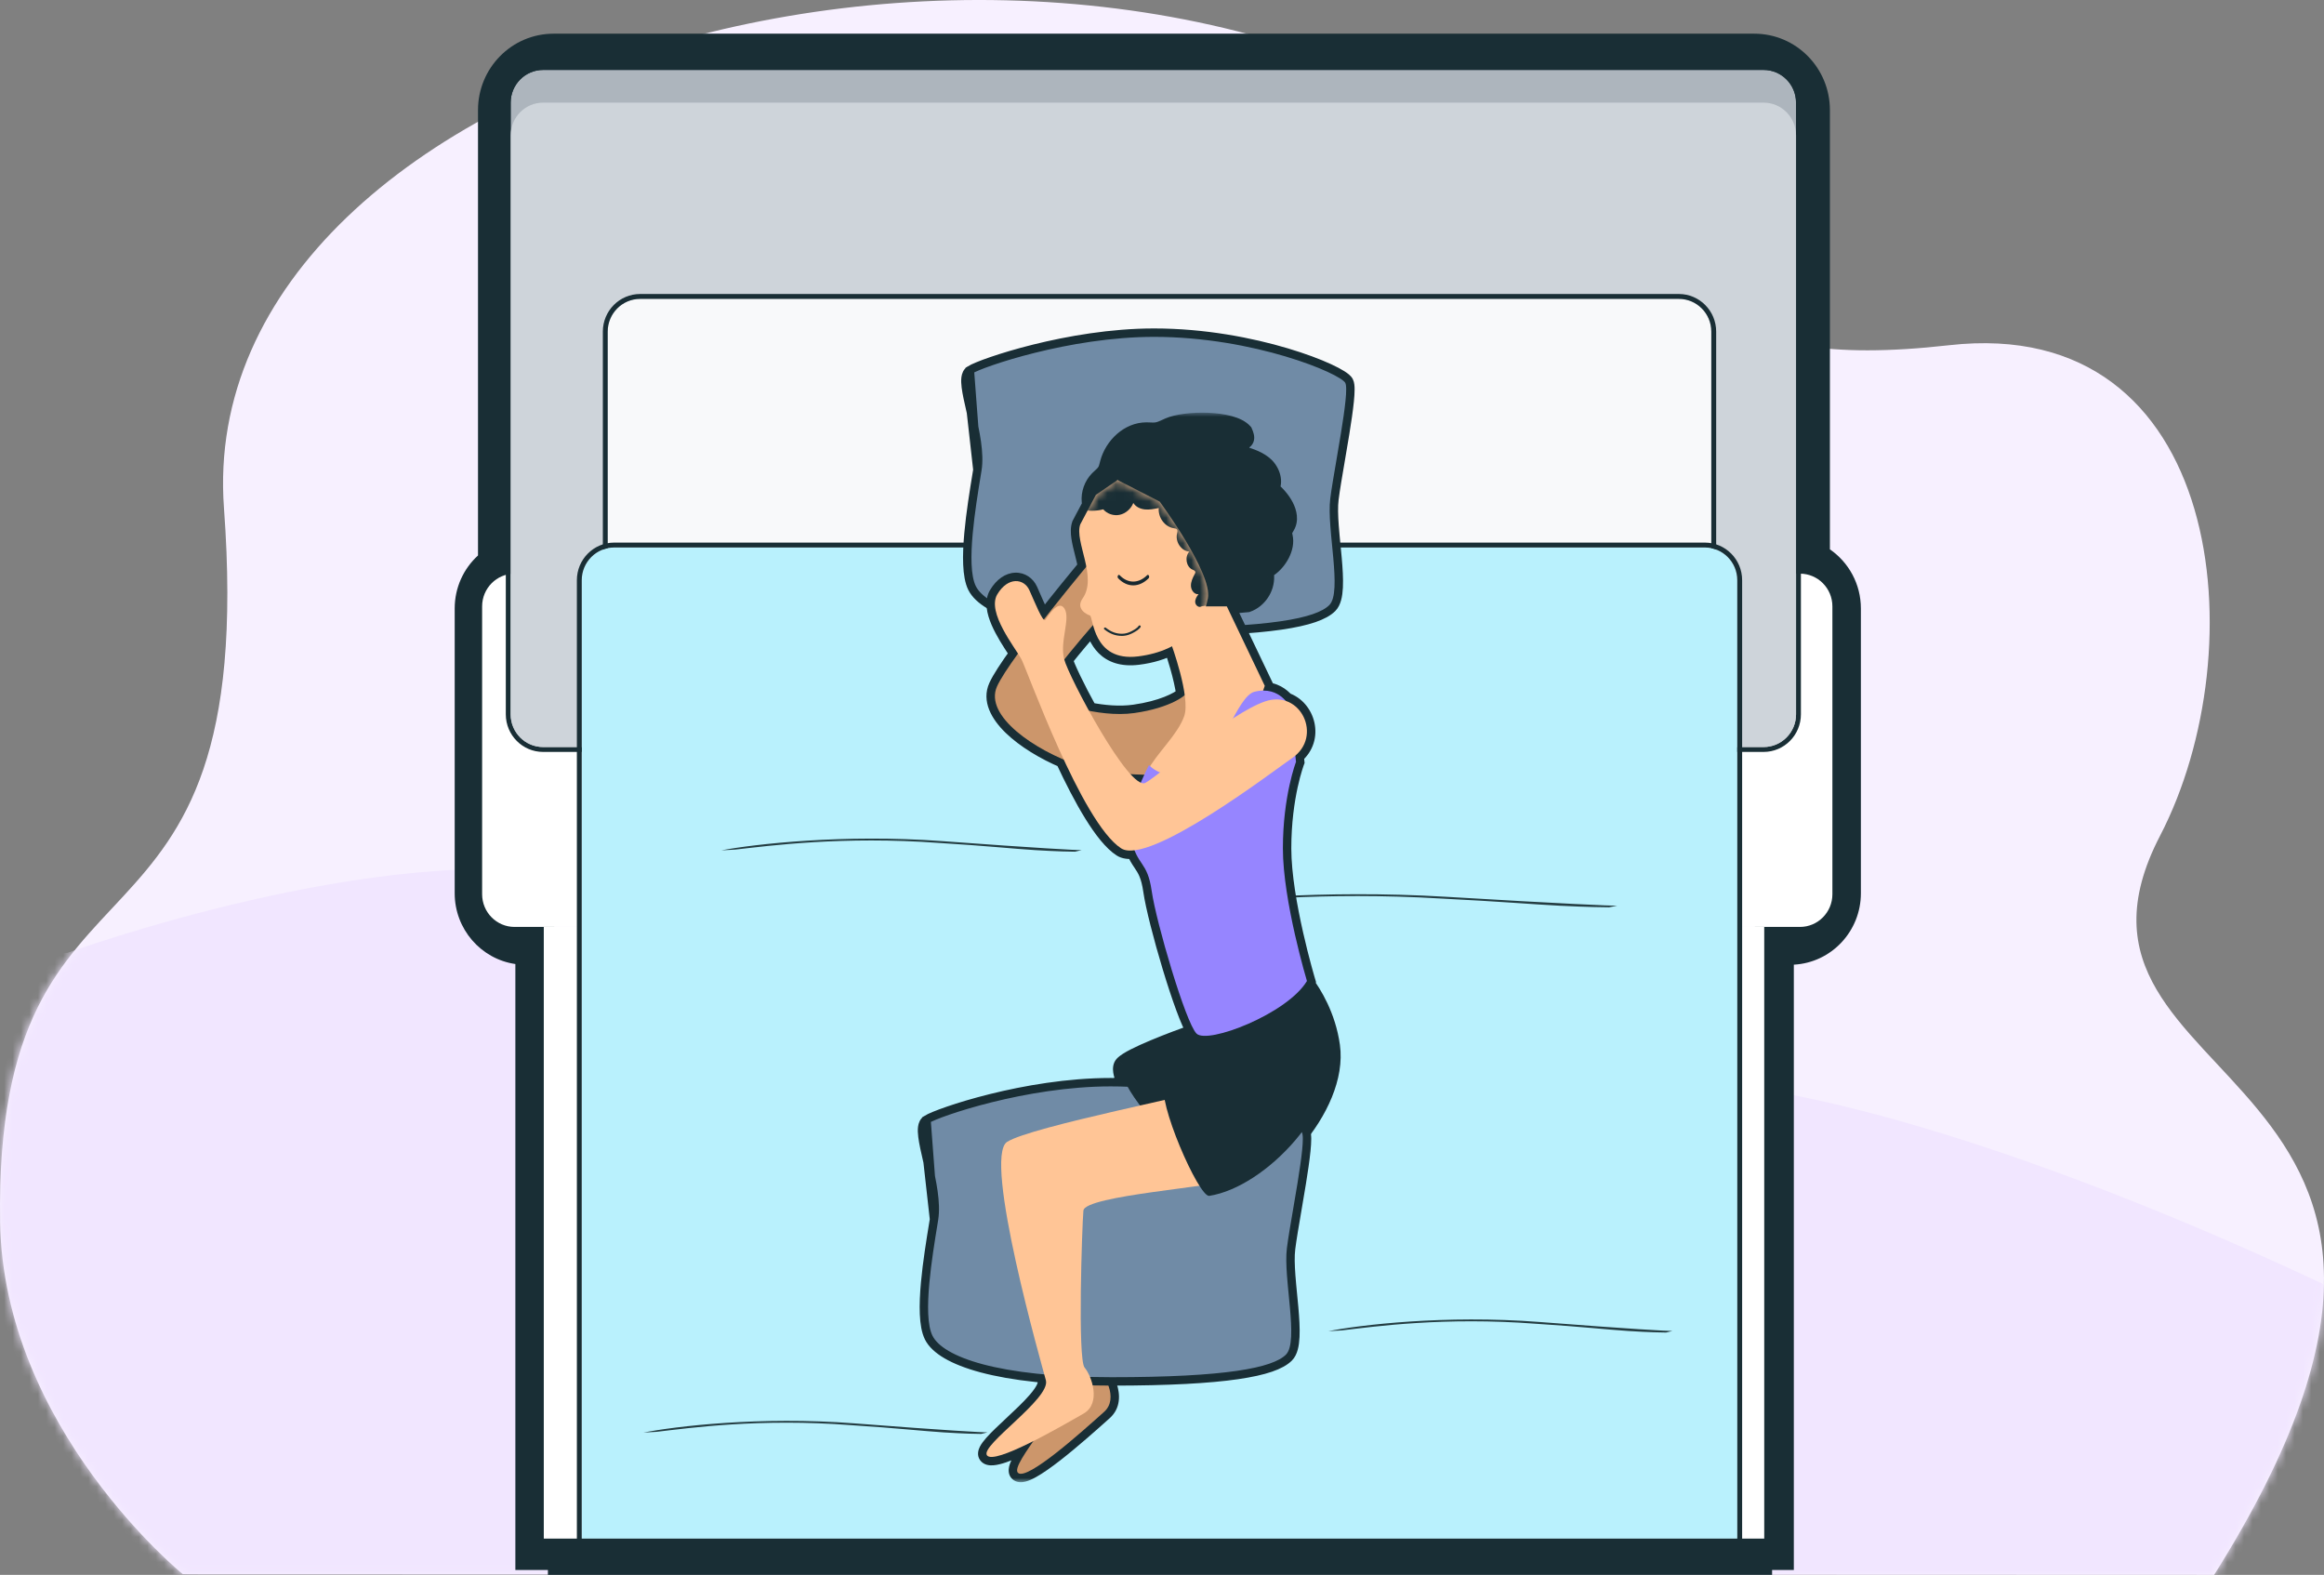 <svg width="276" height="187" viewBox="0 0 276 187" fill="none" xmlns="http://www.w3.org/2000/svg">
<rect x="0" y="0" width="276" height="187" fill="#808080" stroke="none"/>
<path d="M262.954 187L115.081 186.949L40.773 186.923L36.636 186.92L21.707 186.918C21.707 186.918 0.382 169.582 0.012 145.075C-0.716 96.785 30.893 118.536 26.599 60.336C22.68 7.229 125.059 -21.408 180.65 19.165C200.861 33.916 202.446 44.262 231.489 40.991C264.273 37.299 268.009 77.143 256.535 99.229C240.253 130.567 301.681 125.419 262.954 187Z" fill="#F7F0FF"/>
<mask id="mask0_4951_28719" style="mask-type:alpha" maskUnits="userSpaceOnUse" x="0" y="0" width="276" height="187">
<path d="M262.954 187L115.081 186.949L40.773 186.923L36.636 186.92L21.707 186.918C21.707 186.918 0.382 169.582 0.012 145.075C-0.716 96.785 30.893 118.536 26.599 60.336C22.68 7.229 125.059 -21.408 180.65 19.165C200.861 33.916 202.446 44.262 231.489 40.991C264.273 37.299 268.009 77.143 256.535 99.229C240.253 130.567 301.681 125.419 262.954 187Z" fill="#CEF7F3"/>
</mask>
<g mask="url(#mask0_4951_28719)">
<path d="M69 104.125C45.338 99.566 7.961 113.156 7.961 113.156H-5.308V187H279.185V154.062C279.185 154.062 234.394 131.689 203.285 128.562C172.536 125.471 154.7 145.672 124.731 138.125C100.013 131.899 94.029 108.947 69 104.125Z" fill="#F1E6FF"/>
</g>
<path fill-rule="evenodd" clip-rule="evenodd" d="M65.83 181.779V109.912L62.417 109.912C62.414 109.912 62.412 109.912 62.41 109.912C60.319 109.908 58.625 108.189 58.625 106.069V72.249C58.625 70.486 59.796 69.001 61.392 68.548V13.064C61.392 10.623 63.345 8.645 65.753 8.645H208.335C210.744 8.645 212.696 10.623 212.696 13.064V68.407C214.738 68.468 216.375 70.165 216.375 72.249V106.069C216.375 108.189 214.681 109.908 212.59 109.912C212.588 109.912 212.585 109.912 212.583 109.912L208.412 109.912V181.779L205.831 181.779V182.355H69.695V181.779L65.83 181.779ZM65.07 186.424L61.205 186.424V114.47C57.102 113.875 54 110.308 54 106.069V72.249C54 69.762 55.063 67.514 56.768 65.957V13.064C56.768 8.098 60.751 4 65.753 4H208.335C213.338 4 217.321 8.098 217.321 13.064V65.232C219.55 66.766 221 69.35 221 72.249V106.069C221 110.566 217.51 114.306 213.037 114.545V186.424L210.455 186.424V187H65.07V186.424Z" fill="#192E35"/>
<rect x="64.581" y="110.064" width="144.941" height="72.631" fill="white"/>
<path d="M57.257 72.001C57.257 69.856 58.983 68.117 61.111 68.117H213.762C215.891 68.117 217.617 69.856 217.617 72.001V106.181C217.617 108.326 215.891 110.065 213.762 110.065H61.111C58.983 110.065 57.257 108.326 57.257 106.181V72.001Z" fill="white"/>
<path d="M60.648 12.188C60.648 10.043 62.374 8.304 64.503 8.304H209.444C211.573 8.304 213.299 10.043 213.299 12.188V84.819C213.299 86.964 211.573 88.703 209.444 88.703H64.503C62.374 88.703 60.648 86.964 60.648 84.819V12.188Z" fill="#ADB5BD"/>
<path fill-rule="evenodd" clip-rule="evenodd" d="M64.503 7.721H209.444C211.892 7.721 213.877 9.72 213.877 12.187V84.819C213.877 87.286 211.892 89.285 209.444 89.285H64.503C62.055 89.285 60.07 87.286 60.07 84.819V12.187C60.07 9.72 62.055 7.721 64.503 7.721ZM64.503 8.303C62.374 8.303 60.648 10.042 60.648 12.187V84.819C60.648 86.964 62.374 88.703 64.503 88.703H209.444C211.573 88.703 213.299 86.964 213.299 84.819V12.187C213.299 10.042 211.573 8.303 209.444 8.303H64.503Z" fill="#192E35"/>
<path d="M60.648 16.072C60.648 13.926 62.374 12.188 64.503 12.188H209.444C211.573 12.188 213.299 13.926 213.299 16.072V84.819C213.299 86.964 211.573 88.703 209.444 88.703H64.503C62.374 88.703 60.648 86.964 60.648 84.819V16.072Z" fill="#CED4DA"/>
<path d="M72.172 39.376C72.172 37.231 73.898 35.492 76.027 35.492H199.381C201.51 35.492 203.236 37.231 203.236 39.376V162.5C203.236 164.645 201.51 166.384 199.381 166.384H76.027C73.898 166.384 72.172 164.645 72.172 162.5V39.376Z" fill="#F8F9FA"/>
<path fill-rule="evenodd" clip-rule="evenodd" d="M76.027 34.909H199.381C201.829 34.909 203.814 36.909 203.814 39.376V162.5C203.814 164.967 201.829 166.966 199.381 166.966H76.027C73.579 166.966 71.594 164.967 71.594 162.5V39.376C71.594 36.909 73.579 34.909 76.027 34.909ZM76.027 35.492C73.898 35.492 72.172 37.231 72.172 39.376V162.5C72.172 164.645 73.898 166.384 76.027 166.384H199.381C201.51 166.384 203.236 164.645 203.236 162.5V39.376C203.236 37.231 201.51 35.492 199.381 35.492H76.027Z" fill="#192E35"/>
<path d="M69.088 68.895C69.088 66.75 70.814 65.011 72.943 65.011H202.465C204.594 65.011 206.32 66.75 206.32 68.895V182.697H69.088V68.895Z" fill="#B9F1FD"/>
<path fill-rule="evenodd" clip-rule="evenodd" d="M206.898 183.279H68.51V68.894C68.51 66.427 70.495 64.428 72.943 64.428H202.465C204.913 64.428 206.898 66.427 206.898 68.894V183.279ZM72.943 65.01C70.814 65.01 69.088 66.749 69.088 68.894V182.697H206.32V68.894C206.32 66.749 204.594 65.01 202.465 65.01H72.943Z" fill="#192E35"/>
<path fill-rule="evenodd" clip-rule="evenodd" d="M111.536 100.093C100.107 99.247 91.361 100.429 87.319 100.88L85.664 100.972C89.547 100.238 100.165 99.007 111.927 99.878C117.721 100.307 121.696 100.575 124.31 100.735C126.952 100.898 128.157 100.947 128.452 100.947L127.669 101.132C127.246 101.132 125.572 101.107 122.968 100.947C120.336 100.785 117.144 100.433 111.536 100.093Z" fill="#243D42"/>
<path fill-rule="evenodd" clip-rule="evenodd" d="M129.994 134.662C125.567 133.815 122.179 134.997 120.613 135.448L119.972 135.54C121.476 134.807 125.589 133.575 130.146 134.446C132.39 134.876 133.93 135.143 134.943 135.304C135.966 135.466 136.433 135.515 136.548 135.515L136.244 135.7C136.08 135.7 135.432 135.675 134.423 135.515C133.403 135.354 132.167 135.002 129.994 134.662Z" fill="#00895F"/>
<path fill-rule="evenodd" clip-rule="evenodd" d="M182.455 157.189C171.541 156.342 163.189 157.524 159.329 157.976L157.749 158.068C161.457 157.334 171.596 156.103 182.829 156.974C188.362 157.403 192.158 157.671 194.655 157.831C197.177 157.993 198.328 158.043 198.61 158.043L197.862 158.227C197.458 158.227 195.86 158.203 193.373 158.043C190.859 157.881 187.811 157.529 182.455 157.189Z" fill="#243D42"/>
<path fill-rule="evenodd" clip-rule="evenodd" d="M101.119 169.229C90.205 168.383 81.853 169.564 77.993 170.016L76.412 170.108C80.121 169.374 90.26 168.143 101.493 169.014C107.025 169.443 110.822 169.711 113.318 169.871C115.841 170.033 116.992 170.083 117.273 170.083L116.525 170.267C116.121 170.267 114.523 170.243 112.036 170.083C109.523 169.921 106.475 169.569 101.119 169.229Z" fill="#243D42"/>
<path fill-rule="evenodd" clip-rule="evenodd" d="M171.178 106.696C157.072 105.849 146.277 107.031 141.289 107.482L139.246 107.575C144.039 106.841 157.143 105.609 171.661 106.481C178.812 106.91 183.718 107.178 186.945 107.338C190.205 107.5 191.693 107.55 192.057 107.55L191.09 107.734C190.568 107.734 188.502 107.709 185.288 107.55C182.039 107.388 178.1 107.036 171.178 106.696Z" fill="#243D42"/>
<path d="M115.181 43.936L115.181 43.936C115.546 43.704 116.477 43.317 117.764 42.874C119.075 42.424 120.806 41.9 122.813 41.401C126.825 40.403 131.96 39.5 137.051 39.5C143.041 39.5 148.63 40.6 152.793 41.84C154.875 42.46 156.608 43.117 157.863 43.695C158.489 43.983 159.005 44.255 159.388 44.497C159.58 44.618 159.746 44.736 159.88 44.85C160.004 44.956 160.139 45.091 160.219 45.252C160.291 45.396 160.326 45.562 160.345 45.711C160.365 45.868 160.374 46.047 160.374 46.24C160.375 46.626 160.343 47.104 160.289 47.642C160.18 48.72 159.979 50.08 159.748 51.507C159.579 52.55 159.394 53.626 159.217 54.659C158.907 56.472 158.619 58.151 158.478 59.283L158.478 59.283C158.372 60.125 158.403 61.221 158.494 62.446C158.55 63.205 158.627 63.99 158.704 64.78C158.752 65.268 158.8 65.758 158.843 66.246C158.955 67.504 159.035 68.729 158.984 69.744C158.959 70.253 158.9 70.727 158.788 71.136C158.677 71.541 158.504 71.922 158.223 72.203C157.754 72.671 157.037 73.065 156.055 73.402C155.067 73.74 153.775 74.032 152.121 74.272C148.812 74.752 144 75.031 137.163 75.031C130.31 75.031 125.254 74.415 121.742 73.478C119.986 73.009 118.601 72.457 117.566 71.851C116.537 71.249 115.817 70.572 115.449 69.838C115.093 69.126 114.936 68.131 114.888 67.033C114.839 65.92 114.901 64.642 115.021 63.325C115.242 60.894 115.667 58.286 115.995 56.278C116.022 56.111 116.049 55.947 116.075 55.788L115.181 43.936ZM115.181 43.936C114.842 44.152 114.72 44.522 114.676 44.839M115.181 43.936L114.676 44.839M114.676 44.839C114.63 45.168 114.651 45.557 114.703 45.968M114.676 44.839L114.703 45.968M114.703 45.968C114.799 46.732 115.02 47.697 115.256 48.726M114.703 45.968L115.256 48.726M115.256 48.726C115.274 48.806 115.293 48.887 115.311 48.968M115.256 48.726L115.311 48.968M115.311 48.968C115.835 51.258 116.392 53.837 116.075 55.788L115.311 48.968Z" fill="#708BA6" stroke="#192E35"/>
<mask id="path-20-outside-1_4951_28719" maskUnits="userSpaceOnUse" x="114.151" y="49" width="46" height="127" fill="black">
<rect fill="white" x="114.151" y="49" width="46" height="127"/>
<path fill-rule="evenodd" clip-rule="evenodd" d="M152.795 62.464C153.602 61.046 152.194 59.048 150.9 58.069C151.42 57.187 151.032 55.989 150.29 55.288C149.549 54.586 148.543 54.263 147.572 53.96C147.144 52.765 147.434 52.565 147.689 52.388C147.916 52.231 148.116 52.093 147.75 51.282C146.32 49.669 140.735 49.736 138.777 50.614C138.692 50.652 138.607 50.691 138.522 50.731C138.129 50.914 137.734 51.098 137.308 51.154C137.058 51.187 136.806 51.175 136.553 51.162C136.421 51.156 136.29 51.149 136.158 51.149C134.048 51.149 132.186 52.905 131.637 54.967C131.62 55.031 131.604 55.096 131.587 55.161C131.521 55.429 131.454 55.697 131.317 55.935C131.163 56.203 130.933 56.412 130.702 56.62L130.702 56.62C130.6 56.712 130.498 56.805 130.403 56.902C129.729 57.59 129.376 58.587 129.464 59.551C129.476 59.684 129.496 59.816 129.519 59.949L128.291 62.269C127.994 63.111 128.302 64.331 128.635 65.652C128.77 66.187 128.91 66.739 129.015 67.289C127.847 68.701 125.888 71.094 123.955 73.566C123.64 73.263 123.101 72.024 122.631 70.945C122.495 70.633 122.365 70.333 122.247 70.074C121.625 68.698 119.727 68.425 118.441 70.568C117.41 72.286 119.408 75.334 120.609 77.164C120.712 77.322 120.809 77.47 120.899 77.608C119.732 79.222 118.807 80.624 118.411 81.498C116.987 84.637 121.769 88.266 126.335 90.202C128.49 94.827 130.994 99.339 133.147 100.733C133.532 100.983 134.073 101.048 134.733 100.967C134.998 101.635 135.281 102.058 135.556 102.468C136.043 103.195 136.503 103.881 136.78 105.818C137.28 109.337 140.568 120.626 141.962 122.562C139.334 123.503 134.31 125.39 133.371 126.378C133.016 126.753 133.18 127.548 133.641 128.51C132.949 128.828 132.213 129.165 131.449 129.515L131.449 129.515C125.207 132.371 117.054 136.102 115.486 137.634C113.765 139.315 119.039 150.871 122.711 158.345C123.299 160.6 123.796 162.395 124.05 163.315C124.128 163.595 124.183 163.794 124.211 163.9C124.526 165.077 122.207 167.242 120.144 169.168C118.392 170.804 116.825 172.267 117.213 172.806C117.669 173.437 120.107 172.44 122.721 171.122C121.471 172.92 120.443 174.471 120.901 174.891C121.951 175.855 128.298 170.177 130.951 167.802L130.951 167.802L131.119 167.652C132.935 166.03 131.128 163.043 130.095 162.237C129.692 161.923 129.026 159.34 128.349 156.196C128.328 151.205 128.569 144.863 128.667 143.75C128.767 142.625 134.902 141.808 140.008 141.129C140.86 141.015 141.683 140.906 142.445 140.799C142.94 141.575 143.359 142.038 143.616 141.998C150.36 140.94 159.154 131.511 158.137 124.196C157.64 120.618 155.962 117.95 155.057 116.731C155.112 116.65 155.164 116.568 155.213 116.486C155.213 116.486 152.357 106.989 152.357 100.744C152.357 94.5 153.915 90.466 153.915 90.466L153.839 89.722C156.269 87.68 155.219 84.058 152.695 83.224C152.19 82.642 151.326 81.983 150.01 82C150.131 81.652 150.205 81.437 150.205 81.437L145.698 72H144.78L148.141 71.695C149.443 71.237 150.371 69.86 150.317 68.466L150.315 68.423L150.313 68.381V68.381C150.303 68.175 150.293 67.961 150.395 67.785C150.472 67.652 150.601 67.563 150.73 67.476C150.766 67.451 150.801 67.427 150.836 67.402C151.893 66.628 152.822 65.026 152.529 63.739L152.526 63.728C152.486 63.551 152.445 63.371 152.466 63.191C152.492 62.973 152.607 62.781 152.72 62.591C152.746 62.548 152.771 62.506 152.795 62.464ZM129.807 74.222C128.911 75.25 127.577 76.81 126.39 78.31C126.629 79.172 127.831 81.688 129.327 84.4C131.057 84.739 132.964 84.914 134.71 84.668C137.974 84.207 139.925 83.206 140.702 82.546C140.408 80.349 139.523 77.687 139.192 76.74C138.098 77.317 136.765 77.742 135.156 77.942C131.276 78.424 130.239 75.807 129.807 74.222ZM135.481 92.937C135.626 92.587 135.767 92.268 135.894 91.991C135.375 91.98 134.824 91.959 134.254 91.924C134.719 92.435 135.137 92.791 135.481 92.937Z"/>
</mask>
<path fill-rule="evenodd" clip-rule="evenodd" d="M152.795 62.464C153.602 61.046 152.194 59.048 150.9 58.069C151.42 57.187 151.032 55.989 150.29 55.288C149.549 54.586 148.543 54.263 147.572 53.96C147.144 52.765 147.434 52.565 147.689 52.388C147.916 52.231 148.116 52.093 147.75 51.282C146.32 49.669 140.735 49.736 138.777 50.614C138.692 50.652 138.607 50.691 138.522 50.731C138.129 50.914 137.734 51.098 137.308 51.154C137.058 51.187 136.806 51.175 136.553 51.162C136.421 51.156 136.29 51.149 136.158 51.149C134.048 51.149 132.186 52.905 131.637 54.967C131.62 55.031 131.604 55.096 131.587 55.161C131.521 55.429 131.454 55.697 131.317 55.935C131.163 56.203 130.933 56.412 130.702 56.62L130.702 56.62C130.6 56.712 130.498 56.805 130.403 56.902C129.729 57.59 129.376 58.587 129.464 59.551C129.476 59.684 129.496 59.816 129.519 59.949L128.291 62.269C127.994 63.111 128.302 64.331 128.635 65.652C128.77 66.187 128.91 66.739 129.015 67.289C127.847 68.701 125.888 71.094 123.955 73.566C123.64 73.263 123.101 72.024 122.631 70.945C122.495 70.633 122.365 70.333 122.247 70.074C121.625 68.698 119.727 68.425 118.441 70.568C117.41 72.286 119.408 75.334 120.609 77.164C120.712 77.322 120.809 77.47 120.899 77.608C119.732 79.222 118.807 80.624 118.411 81.498C116.987 84.637 121.769 88.266 126.335 90.202C128.49 94.827 130.994 99.339 133.147 100.733C133.532 100.983 134.073 101.048 134.733 100.967C134.998 101.635 135.281 102.058 135.556 102.468C136.043 103.195 136.503 103.881 136.78 105.818C137.28 109.337 140.568 120.626 141.962 122.562C139.334 123.503 134.31 125.39 133.371 126.378C133.016 126.753 133.18 127.548 133.641 128.51C132.949 128.828 132.213 129.165 131.449 129.515L131.449 129.515C125.207 132.371 117.054 136.102 115.486 137.634C113.765 139.315 119.039 150.871 122.711 158.345C123.299 160.6 123.796 162.395 124.05 163.315C124.128 163.595 124.183 163.794 124.211 163.9C124.526 165.077 122.207 167.242 120.144 169.168C118.392 170.804 116.825 172.267 117.213 172.806C117.669 173.437 120.107 172.44 122.721 171.122C121.471 172.92 120.443 174.471 120.901 174.891C121.951 175.855 128.298 170.177 130.951 167.802L130.951 167.802L131.119 167.652C132.935 166.03 131.128 163.043 130.095 162.237C129.692 161.923 129.026 159.34 128.349 156.196C128.328 151.205 128.569 144.863 128.667 143.75C128.767 142.625 134.902 141.808 140.008 141.129C140.86 141.015 141.683 140.906 142.445 140.799C142.94 141.575 143.359 142.038 143.616 141.998C150.36 140.94 159.154 131.511 158.137 124.196C157.64 120.618 155.962 117.95 155.057 116.731C155.112 116.65 155.164 116.568 155.213 116.486C155.213 116.486 152.357 106.989 152.357 100.744C152.357 94.5 153.915 90.466 153.915 90.466L153.839 89.722C156.269 87.68 155.219 84.058 152.695 83.224C152.19 82.642 151.326 81.983 150.01 82C150.131 81.652 150.205 81.437 150.205 81.437L145.698 72H144.78L148.141 71.695C149.443 71.237 150.371 69.86 150.317 68.466L150.315 68.423L150.313 68.381V68.381C150.303 68.175 150.293 67.961 150.395 67.785C150.472 67.652 150.601 67.563 150.73 67.476C150.766 67.451 150.801 67.427 150.836 67.402C151.893 66.628 152.822 65.026 152.529 63.739L152.526 63.728C152.486 63.551 152.445 63.371 152.466 63.191C152.492 62.973 152.607 62.781 152.72 62.591C152.746 62.548 152.771 62.506 152.795 62.464ZM129.807 74.222C128.911 75.25 127.577 76.81 126.39 78.31C126.629 79.172 127.831 81.688 129.327 84.4C131.057 84.739 132.964 84.914 134.71 84.668C137.974 84.207 139.925 83.206 140.702 82.546C140.408 80.349 139.523 77.687 139.192 76.74C138.098 77.317 136.765 77.742 135.156 77.942C131.276 78.424 130.239 75.807 129.807 74.222ZM135.481 92.937C135.626 92.587 135.767 92.268 135.894 91.991C135.375 91.98 134.824 91.959 134.254 91.924C134.719 92.435 135.137 92.791 135.481 92.937Z" fill="#192E35"/>
<path d="M150.9 58.069L150.038 57.56L149.585 58.328L150.296 58.866L150.9 58.069ZM152.795 62.464L151.926 61.969L151.926 61.969L152.795 62.464ZM150.29 55.288L149.603 56.014L149.603 56.014L150.29 55.288ZM147.572 53.96L146.631 54.297L146.799 54.766L147.275 54.914L147.572 53.96ZM147.689 52.388L148.258 53.211L148.258 53.211L147.689 52.388ZM147.75 51.282L148.661 50.87L148.599 50.732L148.498 50.618L147.75 51.282ZM138.777 50.614L138.368 49.701L138.368 49.701L138.777 50.614ZM138.522 50.731L138.944 51.638V51.638L138.522 50.731ZM137.308 51.154L137.177 50.162L137.177 50.162L137.308 51.154ZM136.553 51.162L136.504 52.161L136.553 51.162ZM136.158 51.149L136.158 52.149H136.158V51.149ZM131.637 54.967L132.603 55.224L132.603 55.224L131.637 54.967ZM131.587 55.161L132.558 55.403L132.558 55.403L131.587 55.161ZM131.317 55.935L130.45 55.437L130.45 55.437L131.317 55.935ZM130.702 56.62L131.327 57.401L131.351 57.382L131.373 57.362L130.702 56.62ZM130.702 56.62L130.078 55.839L130.054 55.858L130.032 55.879L130.702 56.62ZM130.403 56.902L129.688 56.203L129.688 56.203L130.403 56.902ZM129.464 59.551L130.46 59.461L130.46 59.46L129.464 59.551ZM129.519 59.949L130.403 60.417L130.564 60.113L130.504 59.773L129.519 59.949ZM128.291 62.269L127.407 61.801L127.372 61.867L127.348 61.937L128.291 62.269ZM128.635 65.652L129.605 65.407V65.407L128.635 65.652ZM129.015 67.289L129.785 67.927L130.085 67.564L129.997 67.102L129.015 67.289ZM123.955 73.566L123.261 74.286L124.06 75.057L124.743 74.182L123.955 73.566ZM122.631 70.945L121.714 71.345L122.631 70.945ZM122.247 70.074L121.336 70.486L121.336 70.487L122.247 70.074ZM118.441 70.568L117.584 70.053L117.584 70.053L118.441 70.568ZM120.609 77.164L119.772 77.712L120.609 77.164ZM120.899 77.608L121.709 78.194L122.109 77.64L121.739 77.066L120.899 77.608ZM118.411 81.498L119.322 81.911L119.322 81.911L118.411 81.498ZM126.335 90.202L127.241 89.78L127.079 89.431L126.725 89.281L126.335 90.202ZM133.147 100.733L132.603 101.573L132.603 101.573L133.147 100.733ZM134.733 100.967L135.663 100.599L135.379 99.881L134.612 99.975L134.733 100.967ZM135.556 102.468L136.387 101.911L135.556 102.468ZM136.78 105.818L137.77 105.678L137.769 105.677L136.78 105.818ZM141.962 122.562L142.299 123.504L143.549 123.056L142.774 121.978L141.962 122.562ZM133.371 126.378L132.646 125.689L132.646 125.69L133.371 126.378ZM133.641 128.51L134.059 129.418L134.982 128.994L134.543 128.078L133.641 128.51ZM131.449 129.515L131.033 128.605L131.023 128.61L131.449 129.515ZM131.449 129.515L131.865 130.424L131.874 130.419L131.449 129.515ZM115.486 137.634L116.185 138.35L116.185 138.349L115.486 137.634ZM122.711 158.345L123.679 158.092L123.653 157.994L123.609 157.904L122.711 158.345ZM124.05 163.315L125.014 163.049H125.014L124.05 163.315ZM124.211 163.9L123.245 164.158L123.245 164.158L124.211 163.9ZM120.144 169.168L120.827 169.899H120.827L120.144 169.168ZM117.213 172.806L116.403 173.391L116.403 173.391L117.213 172.806ZM122.721 171.122L123.542 171.693L122.271 170.229L122.721 171.122ZM120.901 174.891L121.577 174.154L121.577 174.154L120.901 174.891ZM130.951 167.802L131.618 168.548L131.677 168.495L131.728 168.433L130.951 167.802ZM130.951 167.802L130.285 167.057L130.226 167.11L130.175 167.172L130.951 167.802ZM131.119 167.652L130.453 166.906L130.453 166.907L131.119 167.652ZM130.095 162.237L130.71 161.449L130.71 161.449L130.095 162.237ZM128.349 156.196L127.349 156.201L127.349 156.305L127.371 156.407L128.349 156.196ZM128.667 143.75L127.671 143.662L127.671 143.662L128.667 143.75ZM140.008 141.129L139.876 140.137H139.876L140.008 141.129ZM142.445 140.799L143.288 140.261L142.943 139.72L142.307 139.809L142.445 140.799ZM143.616 141.998L143.77 142.986L143.771 142.986L143.616 141.998ZM158.137 124.196L157.147 124.334L157.147 124.334L158.137 124.196ZM155.057 116.731L154.229 116.171L153.831 116.759L154.254 117.328L155.057 116.731ZM155.213 116.486L156.071 117L156.298 116.621L156.171 116.198L155.213 116.486ZM153.915 90.466L154.848 90.826L154.934 90.603L154.91 90.365L153.915 90.466ZM153.839 89.722L153.196 88.957L152.791 89.297L152.845 89.823L153.839 89.722ZM152.695 83.224L151.939 83.879L152.119 84.088L152.381 84.174L152.695 83.224ZM150.01 82L149.065 81.671L148.596 83.019L150.023 83L150.01 82ZM150.205 81.437L151.15 81.764L151.285 81.376L151.108 81.006L150.205 81.437ZM145.698 72L146.601 71.569L146.329 71H145.698V72ZM144.78 72L144.69 71.004L144.78 73V72ZM148.141 71.695L148.231 72.691L148.355 72.68L148.473 72.638L148.141 71.695ZM150.317 68.466L151.317 68.427L151.316 68.423L150.317 68.466ZM150.315 68.423L151.315 68.38L151.314 68.375L150.315 68.423ZM150.313 68.381H149.313V68.405L149.315 68.43L150.313 68.381ZM150.313 68.381H151.313V68.357L151.312 68.332L150.313 68.381ZM150.395 67.785L149.53 67.283L149.529 67.284L150.395 67.785ZM150.73 67.476L150.167 66.65L150.167 66.65L150.73 67.476ZM150.836 67.402L150.245 66.595L150.245 66.595L150.836 67.402ZM152.529 63.739L153.504 63.517L153.504 63.517L152.529 63.739ZM152.526 63.728L151.551 63.95L151.551 63.95L152.526 63.728ZM152.466 63.191L151.473 63.072L151.473 63.073L152.466 63.191ZM152.72 62.591L151.861 62.078L151.861 62.078L152.72 62.591ZM126.39 78.31L125.606 77.69L125.291 78.088L125.426 78.578L126.39 78.31ZM129.807 74.222L130.772 73.959L130.281 72.156L129.053 73.565L129.807 74.222ZM129.327 84.4L128.452 84.883L128.677 85.292L129.135 85.382L129.327 84.4ZM134.71 84.668L134.849 85.658L134.849 85.658L134.71 84.668ZM140.702 82.546L141.35 83.308L141.766 82.954L141.693 82.412L140.702 82.546ZM139.192 76.74L140.137 76.411L139.754 75.315L138.727 75.856L139.192 76.74ZM135.156 77.942L135.033 76.949L135.032 76.949L135.156 77.942ZM135.894 91.991L136.803 92.409L137.441 91.022L135.915 90.991L135.894 91.991ZM135.481 92.937L135.092 93.858L136.021 94.251L136.406 93.319L135.481 92.937ZM134.254 91.924L134.315 90.926L131.854 90.775L133.515 92.598L134.254 91.924ZM150.296 58.866C150.841 59.279 151.411 59.912 151.747 60.561C152.094 61.233 152.084 61.691 151.926 61.969L153.664 62.958C154.313 61.819 154.002 60.569 153.524 59.643C153.033 58.694 152.252 57.839 151.503 57.271L150.296 58.866ZM149.603 56.014C150.145 56.527 150.236 57.225 150.038 57.56L151.761 58.577C152.604 57.149 151.919 55.451 150.977 54.561L149.603 56.014ZM147.275 54.914C148.282 55.229 149.057 55.497 149.603 56.014L150.978 54.561C150.041 53.675 148.803 53.296 147.87 53.005L147.275 54.914ZM147.119 51.566C146.98 51.662 146.542 51.945 146.4 52.569C146.282 53.082 146.403 53.66 146.631 54.297L148.514 53.622C148.42 53.361 148.379 53.19 148.363 53.083C148.346 52.977 148.36 52.968 148.349 53.015C148.334 53.08 148.297 53.153 148.245 53.211C148.212 53.247 148.182 53.263 148.258 53.211L147.119 51.566ZM146.838 51.693C146.914 51.86 146.942 51.954 146.951 51.994C146.96 52.035 146.941 51.981 146.963 51.875C146.975 51.82 146.995 51.761 147.026 51.704C147.057 51.648 147.091 51.606 147.118 51.577C147.131 51.564 147.142 51.553 147.149 51.547C147.156 51.54 147.161 51.537 147.161 51.537C147.161 51.537 147.159 51.539 147.151 51.544C147.143 51.55 147.134 51.556 147.119 51.566L148.258 53.211C148.341 53.153 148.796 52.878 148.92 52.285C149.023 51.794 148.855 51.3 148.661 50.87L146.838 51.693ZM139.186 51.526C139.955 51.182 141.657 50.94 143.42 51.013C144.28 51.048 145.094 51.157 145.756 51.338C146.448 51.528 146.838 51.76 147.001 51.945L148.498 50.618C147.947 49.997 147.102 49.633 146.284 49.409C145.435 49.177 144.463 49.054 143.503 49.015C141.627 48.937 139.557 49.168 138.368 49.701L139.186 51.526ZM138.944 51.638C139.03 51.598 139.108 51.561 139.186 51.526L138.368 49.701C138.275 49.743 138.184 49.785 138.1 49.825L138.944 51.638ZM137.438 52.145C138.043 52.066 138.577 51.808 138.944 51.638L138.1 49.825C137.681 50.019 137.426 50.13 137.177 50.162L137.438 52.145ZM136.504 52.161C136.741 52.173 137.085 52.192 137.439 52.145L137.177 50.162C137.031 50.182 136.87 50.176 136.602 50.163L136.504 52.161ZM136.158 52.149C136.261 52.149 136.369 52.154 136.504 52.161L136.602 50.163C136.474 50.157 136.318 50.149 136.158 50.149V52.149ZM132.603 55.224C133.064 53.495 134.602 52.149 136.158 52.149L136.158 50.149C133.493 50.149 131.308 52.316 130.671 54.709L132.603 55.224ZM132.558 55.403C132.574 55.337 132.589 55.28 132.603 55.224L130.671 54.709C130.651 54.783 130.633 54.855 130.617 54.919L132.558 55.403ZM132.185 56.433C132.402 56.054 132.497 55.646 132.558 55.403L130.617 54.919C130.544 55.211 130.505 55.341 130.45 55.437L132.185 56.433ZM131.373 57.362C131.582 57.173 131.938 56.862 132.185 56.432L130.45 55.437C130.388 55.545 130.283 55.651 130.032 55.879L131.373 57.362ZM131.327 57.401L131.327 57.401L130.078 55.839L130.078 55.839L131.327 57.401ZM131.117 57.602C131.188 57.53 131.267 57.458 131.373 57.362L130.032 55.879C129.933 55.967 129.809 56.08 129.688 56.203L131.117 57.602ZM130.46 59.46C130.398 58.786 130.65 58.079 131.118 57.602L129.688 56.203C128.809 57.101 128.354 58.387 128.468 59.641L130.46 59.46ZM130.504 59.773C130.483 59.658 130.468 59.556 130.46 59.461L128.468 59.641C128.483 59.812 128.508 59.974 128.535 60.125L130.504 59.773ZM129.175 62.737L130.403 60.417L128.636 59.481L127.407 61.801L129.175 62.737ZM129.605 65.407C129.435 64.733 129.289 64.153 129.217 63.641C129.143 63.118 129.166 62.795 129.234 62.602L127.348 61.937C127.119 62.586 127.148 63.294 127.237 63.921C127.327 64.56 127.502 65.25 127.666 65.896L129.605 65.407ZM129.997 67.102C129.886 66.518 129.739 65.938 129.605 65.407L127.666 65.896C127.802 66.437 127.934 66.96 128.032 67.477L129.997 67.102ZM124.743 74.182C126.668 71.72 128.62 69.335 129.785 67.927L128.244 66.652C127.074 68.067 125.108 70.468 123.167 72.951L124.743 74.182ZM121.714 71.345C121.947 71.879 122.208 72.478 122.451 72.981C122.572 73.233 122.697 73.476 122.817 73.683C122.924 73.868 123.075 74.107 123.261 74.286L124.65 72.847C124.678 72.874 124.643 72.844 124.546 72.677C124.462 72.534 124.363 72.342 124.252 72.112C124.029 71.65 123.785 71.09 123.548 70.546L121.714 71.345ZM121.336 70.487C121.45 70.738 121.577 71.03 121.714 71.345L123.548 70.546C123.412 70.235 123.279 69.929 123.158 69.662L121.336 70.487ZM119.299 71.083C119.826 70.204 120.355 70.011 120.632 70.001C120.902 69.99 121.177 70.135 121.336 70.486L123.158 69.662C122.695 68.637 121.71 67.957 120.555 68.002C119.406 68.046 118.343 68.788 117.584 70.053L119.299 71.083ZM121.445 76.616C120.836 75.687 120.087 74.54 119.606 73.427C119.367 72.874 119.216 72.376 119.17 71.957C119.125 71.541 119.188 71.268 119.299 71.082L117.584 70.053C117.179 70.728 117.106 71.479 117.182 72.175C117.258 72.868 117.489 73.569 117.77 74.221C118.331 75.519 119.181 76.81 119.772 77.712L121.445 76.616ZM121.739 77.066C121.647 76.924 121.548 76.773 121.445 76.616L119.772 77.712C119.876 77.871 119.972 78.016 120.058 78.151L121.739 77.066ZM119.322 81.911C119.67 81.142 120.536 79.816 121.709 78.194L120.088 77.022C118.928 78.627 117.943 80.107 117.5 81.085L119.322 81.911ZM126.725 89.281C124.514 88.343 122.295 87.012 120.824 85.583C119.291 84.096 118.893 82.856 119.322 81.911L117.5 81.085C116.505 83.279 117.787 85.423 119.431 87.019C121.135 88.673 123.59 90.124 125.944 91.123L126.725 89.281ZM133.69 99.894C132.817 99.328 131.751 98.025 130.592 96.153C129.457 94.32 128.311 92.076 127.241 89.78L125.428 90.624C126.514 92.953 127.697 95.278 128.892 97.206C130.061 99.095 131.324 100.744 132.603 101.573L133.69 99.894ZM134.612 99.975C134.048 100.044 133.788 99.957 133.69 99.894L132.603 101.573C133.275 102.008 134.098 102.053 134.855 101.96L134.612 99.975ZM136.387 101.911C136.118 101.51 135.886 101.162 135.663 100.599L133.804 101.335C134.109 102.108 134.444 102.605 134.725 103.025L136.387 101.911ZM137.769 105.677C137.623 104.648 137.421 103.906 137.17 103.304C136.918 102.701 136.631 102.276 136.387 101.911L134.725 103.025C134.968 103.387 135.155 103.669 135.324 104.074C135.494 104.482 135.66 105.051 135.79 105.96L137.769 105.677ZM142.774 121.978C142.518 121.623 142.093 120.686 141.573 119.277C141.07 117.917 140.519 116.235 139.993 114.495C138.935 110.993 138.008 107.355 137.77 105.678L135.789 105.959C136.052 107.801 137.019 111.567 138.079 115.073C138.612 116.837 139.175 118.56 139.697 119.971C140.2 121.334 140.709 122.534 141.15 123.147L142.774 121.978ZM134.097 127.066C134.199 126.959 134.542 126.723 135.197 126.387C135.808 126.073 136.579 125.727 137.419 125.375C139.097 124.672 140.991 123.972 142.299 123.504L141.625 121.621C140.305 122.093 138.373 122.807 136.647 123.53C135.785 123.891 134.96 124.26 134.283 124.607C133.65 124.932 133.013 125.303 132.646 125.689L134.097 127.066ZM134.543 128.078C134.332 127.637 134.222 127.301 134.189 127.077C134.152 126.826 134.234 126.921 134.097 127.066L132.646 125.69C132.153 126.209 132.139 126.89 132.211 127.37C132.286 127.878 132.489 128.42 132.739 128.942L134.543 128.078ZM131.865 130.424C132.629 130.074 133.366 129.737 134.059 129.418L133.223 127.601C132.532 127.919 131.797 128.255 131.033 128.605L131.865 130.424ZM131.874 130.419L131.875 130.419L131.023 128.61L131.023 128.61L131.874 130.419ZM116.185 138.349C116.471 138.071 117.162 137.608 118.255 136.992C119.314 136.396 120.656 135.706 122.156 134.969C125.155 133.495 128.741 131.854 131.865 130.424L131.033 128.605C127.915 130.032 124.303 131.685 121.274 133.174C119.76 133.918 118.379 134.627 117.273 135.25C116.202 135.854 115.286 136.432 114.788 136.919L116.185 138.349ZM123.609 157.904C121.776 154.173 119.555 149.447 118.009 145.456C117.234 143.455 116.643 141.677 116.35 140.318C116.203 139.634 116.141 139.104 116.152 138.727C116.163 138.31 116.256 138.28 116.185 138.35L114.788 136.919C114.286 137.409 114.168 138.108 114.152 138.673C114.136 139.279 114.233 139.986 114.395 140.739C114.722 142.253 115.357 144.146 116.144 146.178C117.723 150.254 119.975 155.042 121.814 158.786L123.609 157.904ZM125.014 163.049C124.76 162.13 124.265 160.34 123.679 158.092L121.744 158.597C122.334 160.86 122.832 162.661 123.086 163.582L125.014 163.049ZM125.177 163.642C125.147 163.531 125.091 163.326 125.014 163.049L123.086 163.582C123.165 163.865 123.218 164.058 123.245 164.158L125.177 163.642ZM120.827 169.899C121.846 168.947 122.986 167.884 123.828 166.904C124.248 166.415 124.63 165.906 124.887 165.407C125.131 164.934 125.353 164.298 125.177 163.642L123.245 164.158C123.227 164.09 123.277 164.166 123.109 164.491C122.956 164.788 122.689 165.161 122.311 165.601C121.556 166.48 120.505 167.463 119.462 168.437L120.827 169.899ZM118.024 172.221C118.282 172.577 118.062 172.873 118.155 172.689C118.215 172.568 118.36 172.362 118.626 172.06C119.149 171.467 119.937 170.73 120.827 169.899L119.462 168.437C118.6 169.242 117.728 170.055 117.126 170.737C116.83 171.073 116.546 171.435 116.367 171.792C116.221 172.084 115.951 172.765 116.403 173.391L118.024 172.221ZM122.271 170.229C120.974 170.883 119.762 171.436 118.838 171.747C118.369 171.905 118.032 171.981 117.823 171.997C117.528 172.019 117.802 171.913 118.024 172.22L116.403 173.391C116.852 174.014 117.603 174.02 117.974 173.991C118.432 173.957 118.953 173.819 119.477 173.642C120.54 173.284 121.854 172.679 123.172 172.015L122.271 170.229ZM121.577 174.154C121.875 174.428 121.761 174.737 121.793 174.594C121.814 174.497 121.887 174.304 122.052 173.995C122.376 173.391 122.91 172.602 123.542 171.693L121.9 170.551C121.282 171.441 120.677 172.326 120.289 173.051C120.098 173.408 119.922 173.793 119.84 174.161C119.769 174.484 119.698 175.144 120.225 175.628L121.577 174.154ZM130.285 167.057C128.953 168.248 126.729 170.238 124.71 171.809C123.696 172.599 122.771 173.254 122.057 173.649C121.694 173.85 121.441 173.952 121.29 173.989C121.084 174.038 121.32 173.918 121.577 174.154L120.224 175.627C120.744 176.105 121.408 176.018 121.761 175.932C122.168 175.834 122.604 175.632 123.025 175.399C123.879 174.926 124.904 174.194 125.939 173.388C128.02 171.767 130.296 169.731 131.618 168.548L130.285 167.057ZM130.175 167.172L130.175 167.172L131.728 168.433L131.728 168.433L130.175 167.172ZM130.453 166.907L130.285 167.057L131.618 168.548L131.786 168.397L130.453 166.907ZM129.48 163.026C129.824 163.294 130.429 164.07 130.728 164.958C131.024 165.835 130.928 166.482 130.453 166.906L131.786 168.398C133.126 167.2 133.035 165.542 132.623 164.319C132.215 163.106 131.399 161.986 130.71 161.449L129.48 163.026ZM127.371 156.407C127.711 157.985 128.052 159.44 128.362 160.548C128.516 161.099 128.668 161.585 128.815 161.964C128.888 162.152 128.967 162.335 129.054 162.494C129.125 162.625 129.26 162.854 129.48 163.026L130.71 161.449C130.83 161.542 130.856 161.621 130.811 161.539C130.781 161.484 130.737 161.389 130.68 161.242C130.567 160.951 130.435 160.535 130.288 160.009C129.994 158.96 129.663 157.551 129.327 155.986L127.371 156.407ZM127.671 143.662C127.568 144.82 127.328 151.197 127.349 156.201L129.349 156.192C129.328 151.213 129.569 144.906 129.663 143.839L127.671 143.662ZM139.876 140.137C137.333 140.476 134.489 140.854 132.267 141.291C131.163 141.509 130.164 141.749 129.419 142.023C129.051 142.158 128.691 142.32 128.4 142.524C128.143 142.704 127.724 143.068 127.671 143.662L129.663 143.839C129.636 144.151 129.43 144.244 129.548 144.161C129.632 144.103 129.806 144.011 130.108 143.9C130.701 143.683 131.574 143.466 132.654 143.254C134.801 142.831 137.577 142.461 140.14 142.12L139.876 140.137ZM142.307 139.809C141.549 139.915 140.729 140.024 139.876 140.137L140.14 142.12C140.991 142.007 141.818 141.896 142.584 141.789L142.307 139.809ZM143.461 141.01C143.728 140.968 143.898 141.073 143.908 141.079C143.932 141.093 143.91 141.084 143.842 141.013C143.71 140.875 143.522 140.628 143.288 140.261L141.602 141.336C141.863 141.746 142.132 142.119 142.397 142.396C142.528 142.533 142.69 142.68 142.88 142.794C143.056 142.9 143.376 143.047 143.77 142.986L143.461 141.01ZM157.147 124.334C157.598 127.576 155.864 131.48 153.027 134.793C150.198 138.097 146.51 140.532 143.461 141.01L143.771 142.986C147.466 142.406 151.547 139.597 154.547 136.094C157.539 132.599 159.694 128.13 159.128 124.059L157.147 124.334ZM154.254 117.328C155.105 118.473 156.681 120.984 157.147 124.334L159.128 124.059C158.599 120.252 156.819 117.427 155.86 116.135L154.254 117.328ZM154.355 115.972C154.316 116.038 154.274 116.104 154.229 116.171L155.885 117.291C155.95 117.196 156.012 117.098 156.071 117L154.355 115.972ZM151.357 100.744C151.357 103.984 152.093 108.01 152.81 111.178C153.171 112.772 153.531 114.168 153.802 115.166C153.937 115.666 154.05 116.066 154.129 116.342C154.169 116.48 154.2 116.587 154.222 116.66C154.233 116.697 154.241 116.725 154.247 116.744C154.25 116.753 154.252 116.761 154.253 116.766C154.254 116.768 154.255 116.77 154.255 116.772C154.255 116.772 154.255 116.773 154.255 116.773C154.256 116.774 154.256 116.774 154.256 116.774C154.256 116.774 154.256 116.774 155.213 116.486C156.171 116.198 156.171 116.198 156.171 116.198C156.171 116.198 156.171 116.198 156.171 116.198C156.171 116.198 156.171 116.198 156.171 116.197C156.17 116.196 156.17 116.195 156.169 116.193C156.168 116.188 156.166 116.182 156.164 116.173C156.158 116.156 156.151 116.13 156.141 116.096C156.12 116.027 156.09 115.924 156.052 115.79C155.975 115.522 155.865 115.132 155.732 114.643C155.467 113.665 155.114 112.297 154.761 110.736C154.049 107.594 153.357 103.749 153.357 100.744H151.357ZM153.915 90.466C152.982 90.106 152.982 90.106 152.982 90.106C152.982 90.106 152.982 90.107 152.982 90.107C152.982 90.108 152.982 90.108 152.981 90.109C152.981 90.11 152.98 90.111 152.98 90.113C152.979 90.116 152.977 90.12 152.975 90.125C152.971 90.136 152.966 90.15 152.959 90.168C152.946 90.205 152.927 90.256 152.904 90.323C152.857 90.457 152.793 90.65 152.716 90.9C152.562 91.401 152.36 92.127 152.159 93.051C151.757 94.898 151.357 97.54 151.357 100.744H153.357C153.357 97.705 153.736 95.207 154.113 93.476C154.302 92.611 154.489 91.939 154.628 91.488C154.697 91.262 154.754 91.092 154.793 90.98C154.812 90.925 154.827 90.884 154.836 90.858C154.841 90.845 154.845 90.836 154.847 90.831C154.848 90.828 154.848 90.826 154.848 90.826C154.849 90.825 154.849 90.825 154.849 90.825C154.848 90.826 154.848 90.826 154.848 90.826C154.848 90.826 154.848 90.826 154.848 90.826C154.848 90.826 154.848 90.826 153.915 90.466ZM152.845 89.823L152.92 90.568L154.91 90.365L154.834 89.621L152.845 89.823ZM152.381 84.174C154.224 84.782 154.977 87.459 153.196 88.957L154.483 90.487C157.561 87.9 156.214 83.334 153.008 82.275L152.381 84.174ZM150.023 83C150.954 82.988 151.559 83.441 151.939 83.879L153.45 82.57C152.821 81.843 151.698 80.978 149.996 81L150.023 83ZM150.205 81.437C149.261 81.11 149.261 81.11 149.261 81.11C149.261 81.11 149.261 81.11 149.261 81.11C149.261 81.11 149.261 81.11 149.261 81.11C149.261 81.11 149.261 81.11 149.261 81.11C149.26 81.11 149.26 81.11 149.26 81.11C149.26 81.111 149.26 81.111 149.26 81.112C149.259 81.114 149.258 81.116 149.257 81.119C149.255 81.126 149.252 81.135 149.247 81.148C149.238 81.174 149.225 81.211 149.208 81.26C149.175 81.357 149.126 81.498 149.065 81.671L150.954 82.329C151.015 82.155 151.064 82.013 151.098 81.916C151.115 81.867 151.128 81.829 151.137 81.804C151.141 81.791 151.145 81.781 151.147 81.774C151.148 81.771 151.149 81.769 151.149 81.767C151.15 81.766 151.15 81.765 151.15 81.765C151.15 81.765 151.15 81.764 151.15 81.764C151.15 81.764 151.15 81.764 151.15 81.764C151.15 81.764 151.15 81.764 151.15 81.764C151.15 81.764 151.15 81.764 151.15 81.764C151.15 81.764 151.15 81.764 150.205 81.437ZM144.796 72.431L149.303 81.868L151.108 81.006L146.601 71.569L144.796 72.431ZM144.78 73H145.698V71H144.78V73ZM148.05 70.699L144.69 71.004L144.87 72.996L148.231 72.691L148.05 70.699ZM149.318 68.505C149.355 69.467 148.692 70.441 147.809 70.752L148.473 72.638C150.195 72.032 151.387 70.254 151.317 68.427L149.318 68.505ZM149.316 68.466L149.318 68.509L151.316 68.423L151.315 68.38L149.316 68.466ZM149.315 68.43L149.317 68.471L151.314 68.375L151.312 68.333L149.315 68.43ZM149.313 68.381V68.381H151.313V68.381H149.313ZM149.529 67.284C149.253 67.761 149.308 68.293 149.315 68.43L151.312 68.332C151.311 68.306 151.31 68.284 151.309 68.263C151.308 68.242 151.308 68.225 151.307 68.21C151.307 68.179 151.308 68.164 151.308 68.159C151.309 68.147 151.306 68.206 151.26 68.286L149.529 67.284ZM150.167 66.65C150.076 66.712 149.741 66.92 149.53 67.283L151.26 68.287C151.224 68.348 151.19 68.376 151.193 68.373C151.195 68.372 151.202 68.366 151.22 68.353C151.228 68.347 151.238 68.34 151.251 68.331C151.264 68.322 151.277 68.313 151.293 68.302L150.167 66.65ZM150.245 66.595C150.226 66.609 150.205 66.624 150.167 66.65L151.293 68.302C151.327 68.279 151.376 68.246 151.427 68.209L150.245 66.595ZM151.554 63.962C151.632 64.303 151.56 64.782 151.294 65.317C151.032 65.843 150.636 66.309 150.245 66.595L151.427 68.209C152.094 67.72 152.69 66.999 153.084 66.209C153.473 65.427 153.719 64.463 153.504 63.517L151.554 63.962ZM151.551 63.95L151.554 63.962L153.504 63.517L153.501 63.505L151.551 63.95ZM151.473 63.073C151.428 63.454 151.518 63.806 151.551 63.95L153.501 63.505C153.479 63.41 153.469 63.362 153.463 63.321C153.458 63.285 153.462 63.287 153.459 63.309L151.473 63.073ZM151.861 62.078C151.77 62.233 151.529 62.607 151.473 63.072L153.459 63.31C153.456 63.338 153.449 63.34 153.467 63.302C153.488 63.258 153.518 63.206 153.579 63.103L151.861 62.078ZM151.926 61.969C151.908 62.001 151.888 62.035 151.861 62.078L153.579 63.103C153.604 63.062 153.634 63.011 153.664 62.958L151.926 61.969ZM127.175 78.931C128.346 77.448 129.669 75.902 130.561 74.879L129.053 73.565C128.153 74.598 126.807 76.171 125.606 77.69L127.175 78.931ZM130.203 83.917C129.463 82.575 128.797 81.285 128.288 80.228C127.766 79.142 127.446 78.375 127.354 78.043L125.426 78.578C125.573 79.107 125.973 80.028 126.486 81.095C127.013 82.189 127.696 83.513 128.452 84.883L130.203 83.917ZM134.57 83.678C132.975 83.903 131.19 83.746 129.519 83.419L129.135 85.382C130.924 85.732 132.952 85.926 134.849 85.658L134.57 83.678ZM140.055 81.783C139.468 82.282 137.718 83.234 134.57 83.678L134.849 85.658C138.231 85.181 140.382 84.13 141.35 83.308L140.055 81.783ZM138.248 77.07C138.579 78.015 139.431 80.593 139.711 82.678L141.693 82.412C141.384 80.106 140.468 77.359 140.137 76.411L138.248 77.07ZM135.279 78.934C136.994 78.721 138.445 78.264 139.658 77.625L138.727 75.856C137.751 76.37 136.536 76.763 135.033 76.949L135.279 78.934ZM128.842 74.485C129.069 75.316 129.491 76.582 130.484 77.567C131.528 78.603 133.075 79.208 135.279 78.934L135.032 76.949C133.356 77.158 132.445 76.695 131.893 76.147C131.289 75.548 130.977 74.713 130.772 73.959L128.842 74.485ZM134.986 91.573C134.853 91.861 134.707 92.192 134.557 92.556L136.406 93.319C136.545 92.982 136.68 92.676 136.803 92.409L134.986 91.573ZM134.193 92.922C134.778 92.958 135.343 92.98 135.874 92.991L135.915 90.991C135.408 90.981 134.871 90.96 134.315 90.926L134.193 92.922ZM135.871 92.016C135.74 91.961 135.445 91.747 134.993 91.251L133.515 92.598C133.993 93.123 134.534 93.622 135.092 93.858L135.871 92.016Z" fill="#192E35" mask="url(#path-20-outside-1_4951_28719)"/>
<path d="M152.795 62.464C153.602 61.046 152.194 59.048 150.9 58.069C151.42 57.187 151.032 55.989 150.29 55.288C149.549 54.586 148.543 54.263 147.573 53.96C146.761 51.698 148.525 53 147.75 51.282C146.32 49.669 140.735 49.736 138.777 50.614C138.299 50.828 137.827 51.086 137.308 51.154C136.928 51.204 136.542 51.149 136.158 51.149C134.048 51.149 132.186 52.905 131.637 54.967C131.549 55.296 131.487 55.639 131.317 55.935C131.095 56.322 130.715 56.584 130.403 56.902C129.729 57.59 129.376 58.587 129.464 59.551C129.538 60.37 129.909 61.199 129.669 61.985C129.548 62.379 129.281 62.72 129.2 63.124C128.965 64.295 130.343 65.272 130.27 66.465C130.255 66.708 130.179 66.943 130.145 67.184C130.075 67.678 130.19 68.196 130.461 68.612C130.67 68.933 130.976 69.212 131.049 69.59C131.104 69.876 131.013 70.168 130.994 70.46C130.946 71.172 133.114 72.704 133.756 73L148.141 71.695C149.443 71.237 150.371 69.86 150.317 68.466C150.308 68.234 150.279 67.985 150.395 67.785C150.494 67.615 150.678 67.518 150.836 67.402C151.893 66.628 152.822 65.026 152.529 63.739C152.488 63.559 152.444 63.375 152.466 63.191C152.498 62.925 152.662 62.697 152.795 62.464Z" fill="#192E35"/>
<path d="M138.743 126.013C137.015 127.247 117.972 135.205 115.486 137.634C112.999 140.063 125.117 163.105 125.903 164.667C126.926 166.698 119.828 173.906 120.901 174.891C121.973 175.876 128.577 169.926 131.119 167.652C132.935 166.03 131.128 163.043 130.095 162.237C129.062 161.431 126.29 145.685 126.069 143.853C125.848 142.022 141.284 137.768 142.887 136.473C144.492 135.178 139.314 125.604 138.743 126.013Z" fill="#CC966B"/>
<path d="M110.03 132.936L110.03 132.936C110.396 132.704 111.326 132.317 112.614 131.875C113.924 131.424 115.655 130.9 117.663 130.401C121.674 129.403 126.81 128.5 131.9 128.5C137.89 128.5 143.479 129.6 147.643 130.84C149.725 131.46 151.458 132.117 152.712 132.695C153.339 132.983 153.854 133.255 154.238 133.497C154.429 133.618 154.596 133.736 154.729 133.85C154.853 133.956 154.988 134.091 155.068 134.252C155.141 134.396 155.175 134.562 155.194 134.711C155.215 134.868 155.223 135.047 155.224 135.24C155.224 135.626 155.192 136.104 155.138 136.642C155.03 137.72 154.828 139.08 154.597 140.507C154.428 141.55 154.244 142.626 154.067 143.659C153.756 145.472 153.469 147.151 153.327 148.283L153.327 148.284C153.222 149.125 153.253 150.221 153.343 151.446C153.399 152.205 153.476 152.99 153.553 153.78C153.601 154.268 153.649 154.758 153.693 155.246C153.805 156.504 153.885 157.729 153.834 158.744C153.808 159.253 153.749 159.727 153.637 160.136C153.527 160.541 153.353 160.922 153.072 161.203C152.604 161.671 151.886 162.065 150.905 162.402C149.917 162.74 148.625 163.032 146.97 163.272C143.662 163.752 138.849 164.031 132.012 164.031C125.16 164.031 120.104 163.415 116.591 162.478C114.835 162.009 113.45 161.457 112.415 160.851C111.386 160.249 110.667 159.572 110.299 158.838C109.942 158.126 109.785 157.131 109.737 156.033C109.689 154.92 109.75 153.642 109.87 152.325C110.092 149.894 110.517 147.286 110.844 145.278C110.872 145.111 110.898 144.947 110.924 144.788L110.03 132.936ZM110.03 132.936C109.691 133.152 109.569 133.522 109.525 133.839M110.03 132.936L109.525 133.839M109.525 133.839C109.48 134.168 109.5 134.557 109.552 134.968M109.525 133.839L109.552 134.968M109.552 134.968C109.648 135.732 109.869 136.697 110.105 137.726M109.552 134.968L110.105 137.726M110.105 137.726C110.124 137.806 110.142 137.887 110.161 137.968M110.105 137.726L110.161 137.968M110.161 137.968C110.685 140.258 111.241 142.837 110.924 144.788L110.161 137.968Z" fill="#708BA6" stroke="#192E35"/>
<path d="M143.566 122C143.566 122 134.654 125.027 133.371 126.378C132.089 127.729 137.56 134.527 139.317 134.979C141.075 135.429 144.535 128.548 144.535 128.548L145.198 124.702L143.566 122Z" fill="#192E35"/>
<path d="M144.733 129.006C142.789 129.854 122.539 133.732 119.608 135.586C116.677 137.441 123.764 162.227 124.211 163.9C124.793 166.076 116.368 171.634 117.213 172.806C118.059 173.977 125.739 169.538 128.693 167.847C130.802 166.639 129.653 163.379 128.809 162.389C127.965 161.399 128.506 145.571 128.667 143.75C128.829 141.93 144.79 140.916 146.626 139.985C148.46 139.053 145.376 128.725 144.733 129.006Z" fill="#FFC596"/>
<path d="M154.467 116C154.467 116 157.446 119.218 158.137 124.196C159.154 131.511 150.36 140.94 143.616 141.998C142.37 142.193 137.298 130.541 138.322 128.69C139.315 126.897 143.624 126.84 142.941 121.641C142.257 116.441 154.467 116 154.467 116Z" fill="#192E35"/>
<path d="M141.094 82.027C141.094 82.467 139.078 84.052 134.71 84.668C130.34 85.284 124.964 83.259 123.871 82.643C122.779 82.027 130.845 73.045 130.845 73.045L130.088 66C130.088 66 119.997 77.998 118.411 81.498C116.814 85.021 123.031 89.16 127.987 90.832C132.945 92.505 139.834 91.889 139.834 91.889L143.195 85.284L141.094 82.027Z" fill="#CC966B"/>
<path d="M136.184 91.671C137.363 89.411 139.853 87.285 140.639 85.025C141.426 82.766 139.066 76.386 139.066 76.386L141.426 72H145.698L150.205 81.437C150.205 81.437 148.502 86.354 148.108 87.285C147.715 88.215 145.225 91.538 144.439 91.936C143.652 92.335 140.639 93 139.983 93C139.329 93 136.184 91.671 136.184 91.671Z" fill="#FFC596"/>
<path d="M153.266 84.091C153.266 84.091 152.098 81.359 148.981 82.141C146.948 82.65 145.087 89.555 142.232 91.247C139.376 92.938 137.233 91.638 136.454 90.857C136.454 90.857 133.533 96.191 134.313 99.573C135.091 102.956 136.259 102.176 136.78 105.818C137.298 109.461 140.803 121.43 142.102 122.731C143.4 124.032 152.876 120.39 155.213 116.486C155.213 116.486 152.357 106.989 152.357 100.744C152.357 94.5 153.915 90.466 153.915 90.466L153.266 84.091Z" fill="#9685FF"/>
<path d="M153.508 89.975C157.133 87.455 154.477 81.822 150.229 83.29C145.98 84.758 137.915 91.879 136.033 92.951C134.153 94.022 126.919 80.377 126.379 78.268C125.838 76.159 127.151 73.497 126.432 72.288C125.715 71.079 124.428 73.224 124.147 73.599C123.867 73.974 122.872 71.455 122.247 70.074C121.625 68.698 119.727 68.425 118.441 70.568C117.155 72.712 120.584 76.924 121.296 78.261C122.007 79.599 128.422 97.674 133.147 100.733C136.424 102.855 151.072 91.668 153.508 89.975Z" fill="#FFC596"/>
<path d="M128.291 62.269C127.576 64.296 130.368 68.515 128.577 71.052C127.719 72.267 129.007 72.943 129.435 73.079C129.865 73.214 129.721 78.617 135.156 77.942C140.59 77.267 142.878 74.024 143.45 71.052C144.022 68.079 137.73 59.567 137.73 59.567L132.724 57L130.151 58.756L128.291 62.269Z" fill="#FFC596"/>
<mask id="mask1_4951_28719" style="mask-type:alpha" maskUnits="userSpaceOnUse" x="128" y="57" width="16" height="21">
<path d="M128.291 62.269C127.576 64.296 130.368 68.515 128.577 71.052C127.719 72.267 129.007 72.943 129.435 73.079C129.865 73.214 129.721 78.617 135.156 77.942C140.59 77.267 142.878 74.024 143.45 71.052C144.022 68.079 137.73 59.567 137.73 59.567L132.724 57L130.151 58.756L128.291 62.269Z" fill="#FFC596"/>
</mask>
<g mask="url(#mask1_4951_28719)">
<path d="M134.582 69.507C135.211 69.507 135.846 69.227 136.409 68.668C136.479 68.598 136.497 68.459 136.448 68.358C136.4 68.255 136.303 68.23 136.233 68.3C135.217 69.31 133.938 69.312 132.975 68.303C132.906 68.231 132.809 68.253 132.759 68.353C132.709 68.452 132.724 68.592 132.793 68.664C133.329 69.226 133.953 69.507 134.582 69.507Z" fill="#17282F"/>
<path d="M133.461 75.497C133.823 75.464 134.182 75.35 134.554 75.15C134.9 74.965 135.315 74.717 135.46 74.441C135.493 74.378 135.465 74.303 135.398 74.273C135.33 74.242 135.249 74.268 135.216 74.331C135.088 74.573 134.601 74.834 134.418 74.933C134.011 75.151 133.64 75.254 133.252 75.255C132.55 75.257 131.939 75.029 131.329 74.541C131.272 74.495 131.186 74.501 131.137 74.553C131.088 74.606 131.094 74.685 131.15 74.731C131.813 75.262 132.481 75.508 133.253 75.507C133.322 75.506 133.392 75.503 133.461 75.497Z" fill="#192E35"/>
<path d="M143.773 65.899C143.438 63.974 142.568 62.199 141.439 60.666C140.965 60.022 140.441 59.413 139.818 58.929C139.109 58.376 138.288 57.998 137.471 57.632C136.406 57.154 135.618 57.028 134.45 56.937C132.274 56.766 130.061 57.78 128.198 59.055C127.49 59.539 126.897 60.143 126.331 60.803C125.653 61.593 124.982 62.364 124.602 63.342C124.053 64.754 123.452 65.26 123.58 67.661L123.623 68.338C124.355 67.692 124.779 66.907 124.617 65.944C125.161 66.02 125.612 65.229 125.864 64.705C126.115 64.181 126.463 63.881 126.373 63.315C126.355 63.203 126.334 63.085 126.373 62.977C126.435 62.807 126.615 62.725 126.772 62.646C127.576 62.237 128.167 61.38 128.28 60.461C129.165 60.705 130.116 60.711 131.02 60.479C131.497 61.025 132.26 61.279 132.971 61.129C133.681 60.978 134.316 60.429 134.594 59.724C134.891 60.195 135.437 60.439 135.982 60.491C136.526 60.544 137.077 60.429 137.618 60.315C137.511 61.45 138.336 62.562 139.406 62.722C139.55 62.743 139.717 62.761 139.797 62.886C139.88 63.017 139.826 63.195 139.789 63.351C139.555 64.341 140.287 65.42 141.247 65.501C140.666 66.124 140.871 67.311 141.616 67.634C141.769 67.7 141.967 67.777 141.965 67.953C141.965 68.019 141.932 68.082 141.899 68.141C141.654 68.593 141.415 69.082 141.438 69.591C141.461 70.101 141.854 70.613 142.341 70.555C142.114 70.833 141.912 71.175 141.947 71.531C141.982 71.886 142.369 72.191 142.672 72.011C142.801 71.934 143.279 71.978 143.351 71.842C144.019 70.029 144.109 67.825 143.773 65.899Z" fill="#192E35"/>
</g>
</svg>

